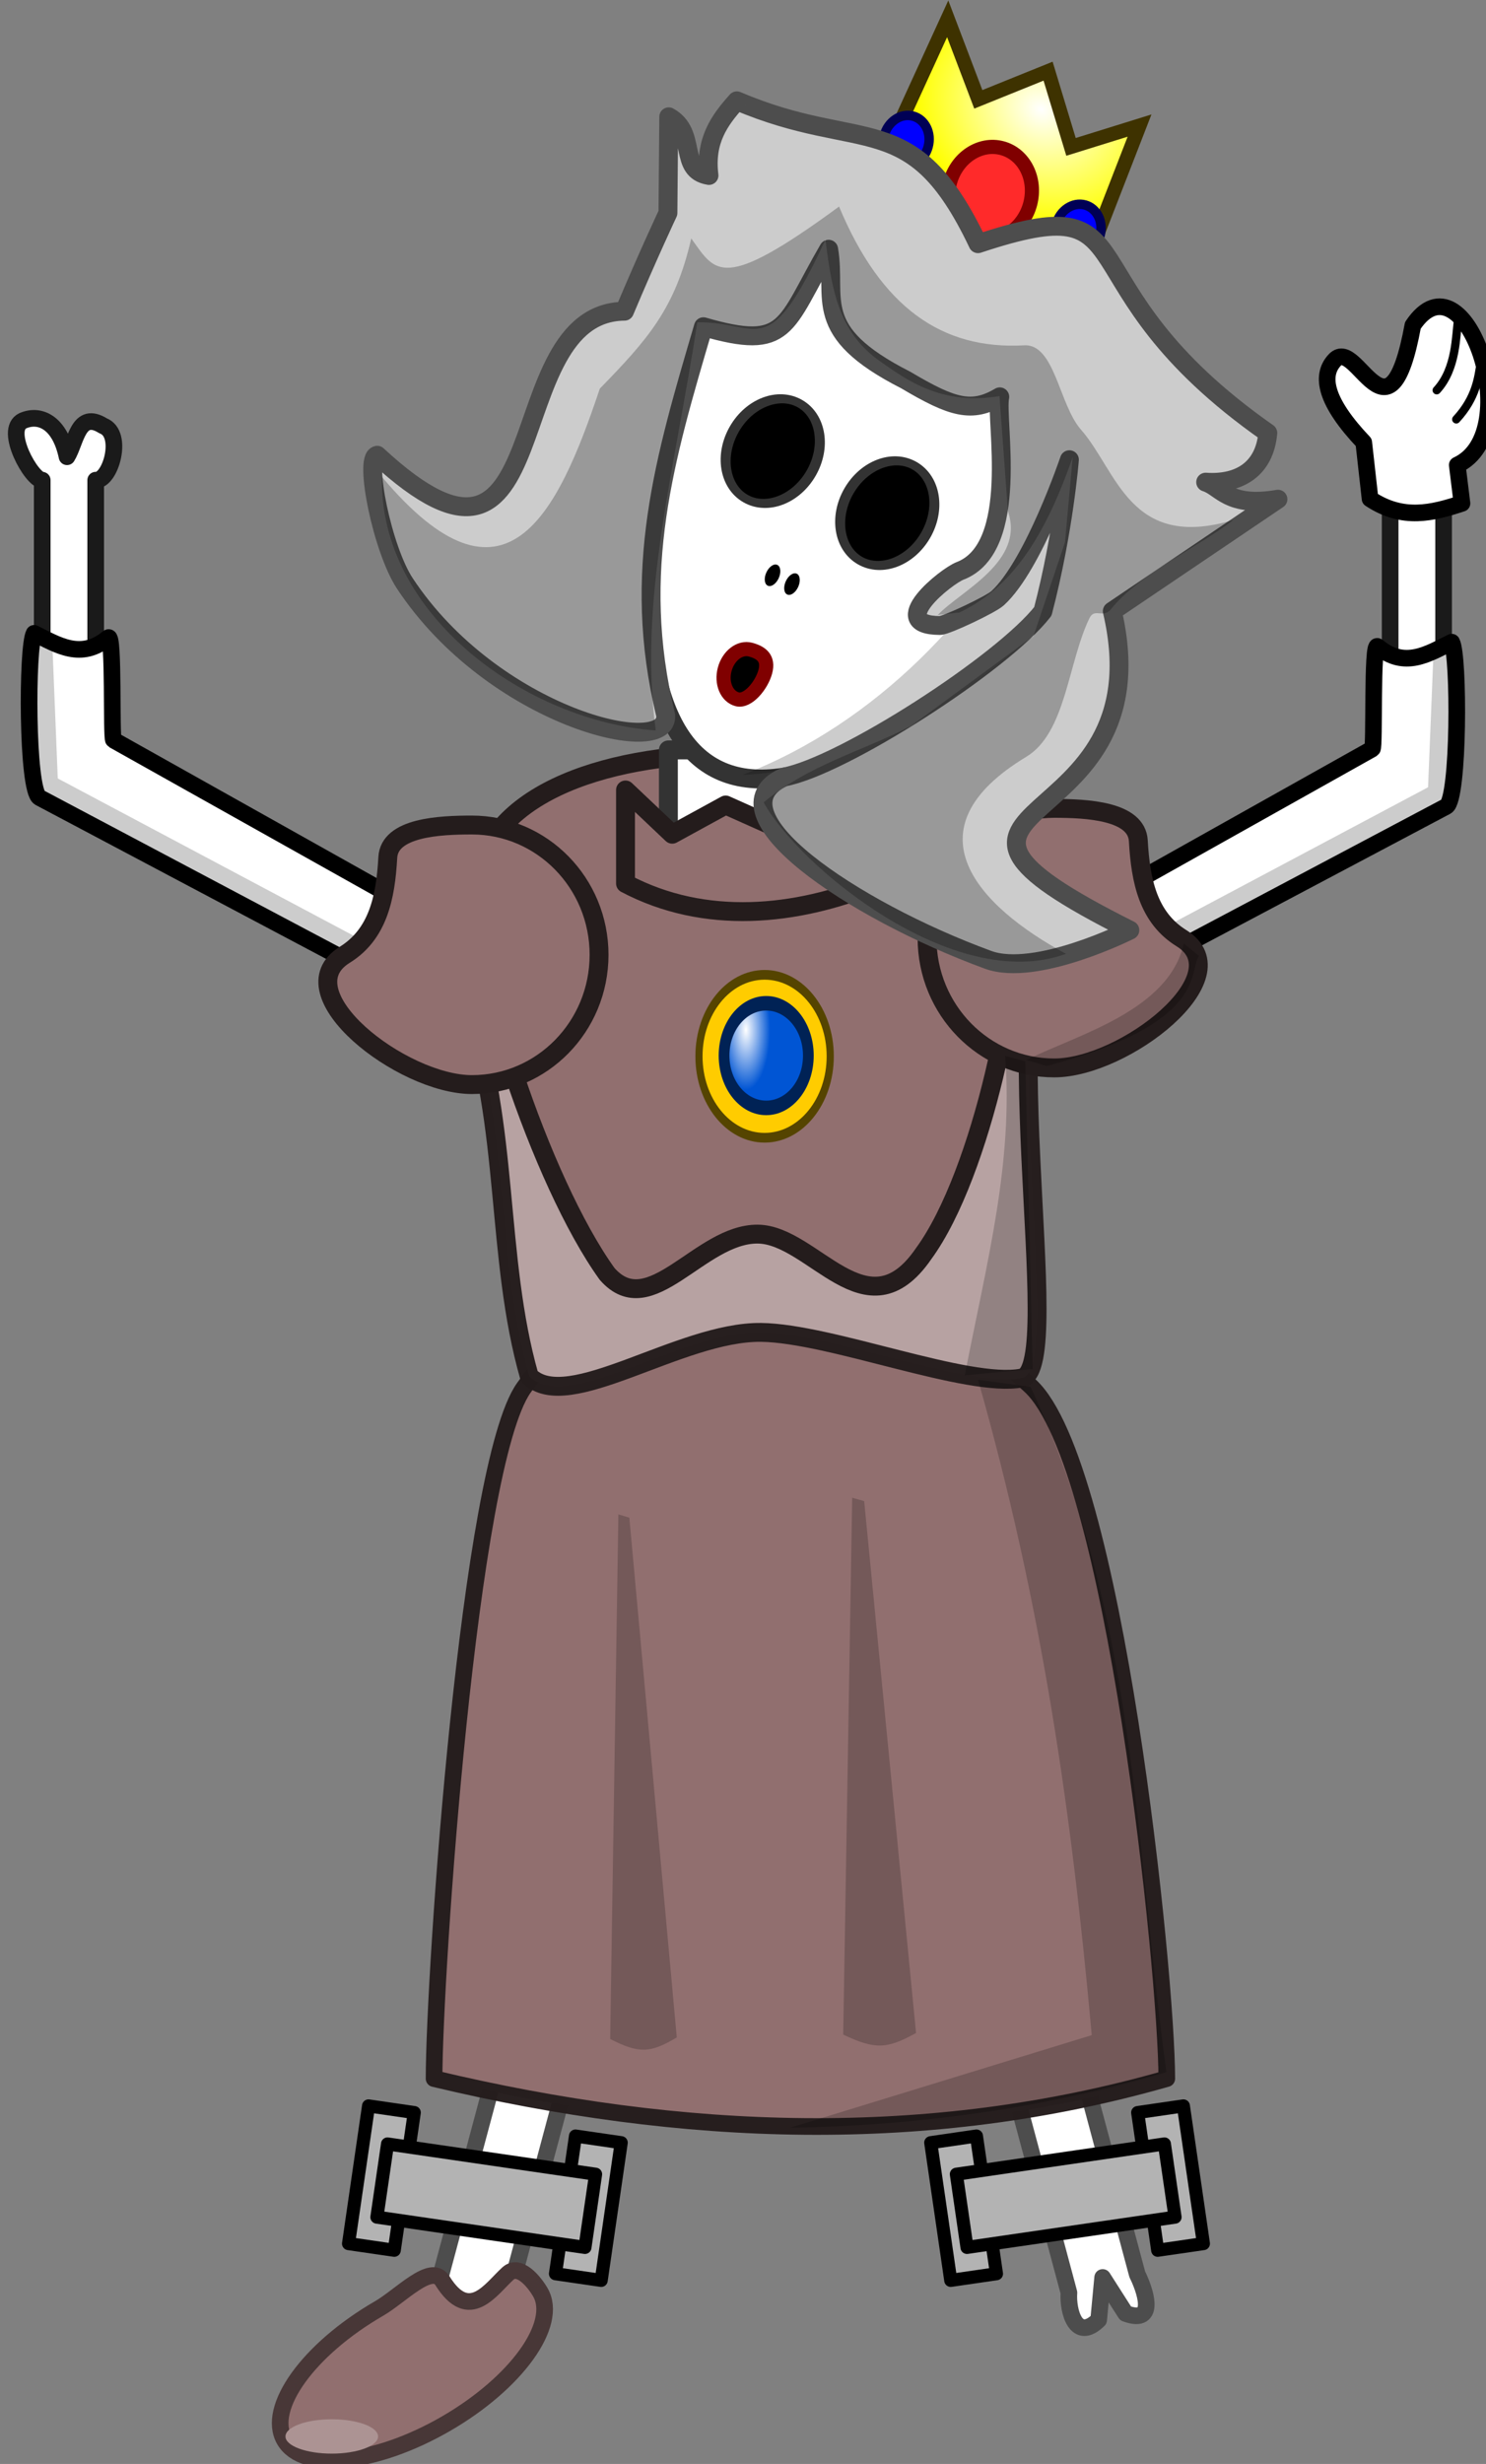 <?xml version="1.0" encoding="UTF-8" standalone="no"?>
<!-- Created with Inkscape (http://www.inkscape.org/) -->

<svg
   xmlns:dc="http://purl.org/dc/elements/1.1/"
   xmlns:cc="http://creativecommons.org/ns#"
   xmlns:rdf="http://www.w3.org/1999/02/22-rdf-syntax-ns#"
   xmlns:svg="http://www.w3.org/2000/svg"
   xmlns="http://www.w3.org/2000/svg"
   xmlns:xlink="http://www.w3.org/1999/xlink"
   xmlns:sodipodi="http://sodipodi.sourceforge.net/DTD/sodipodi-0.dtd"
   xmlns:inkscape="http://www.inkscape.org/namespaces/inkscape"
   width="47.314mm"
   height="78.407mm"
   viewBox="0 0 47.314 78.407"
   version="1.1"
   id="svg3349"
   inkscape:version="0.92.3 (2405546, 2018-03-11)"
   sodipodi:docname="zombie_peach.svg">
  <rect x="0" y="0" width="47.314" height="78.407" fill="#808080" stroke="none"/>
  <defs
     id="defs3343">
    <linearGradient
       id="linearGradient4157">
      <stop
         style="stop-color:#000000;stop-opacity:0"
         offset="0"
         id="stop4159" />
      <stop
         style="stop-color:#000000;stop-opacity:0.4"
         offset="1"
         id="stop4161" />
    </linearGradient>
    <radialGradient
       inkscape:collect="always"
       xlink:href="#linearGradient3985-2"
       id="radialGradient3469"
       gradientUnits="userSpaceOnUse"
       gradientTransform="matrix(1.247,-1.0900228e-7,9.2770126e-8,1.062,-132.587,-57.249)"
       cx="657.222"
       cy="94.337"
       fx="657.222"
       fy="94.337"
       r="12.587" />
    <linearGradient
       inkscape:collect="always"
       id="linearGradient3985-2">
      <stop
         style="stop-color:#ffffff;stop-opacity:1"
         offset="0"
         id="stop3987-6" />
      <stop
         style="stop-color:#ffff00;stop-opacity:1"
         offset="1"
         id="stop3989-8" />
    </linearGradient>
    <radialGradient
       inkscape:collect="always"
       xlink:href="#linearGradient4026"
       id="radialGradient12549"
       gradientUnits="userSpaceOnUse"
       gradientTransform="matrix(0.506,-1.6248226e-7,3.5494708e-7,0.925,315.479,11.26)"
       cx="636.699"
       cy="148.038"
       fx="636.699"
       fy="148.038"
       r="3.523" />
    <linearGradient
       inkscape:collect="always"
       id="linearGradient4026">
      <stop
         style="stop-color:#ffffff;stop-opacity:1"
         offset="0"
         id="stop4028" />
      <stop
         style="stop-color:#0055d4;stop-opacity:1"
         offset="1"
         id="stop4030" />
    </linearGradient>
  </defs>
  <sodipodi:namedview
     id="base"
     pagecolor="#ffffff"
     bordercolor="#666666"
     borderopacity="1.0"
     inkscape:pageopacity="0.0"
     inkscape:pageshadow="2"
     inkscape:zoom="1.979899"
     inkscape:cx="126.61067"
     inkscape:cy="204.95005"
     inkscape:document-units="mm"
     inkscape:current-layer="g3341"
     showgrid="false"
     fit-margin-top="0"
     fit-margin-left="0"
     fit-margin-right="0"
     fit-margin-bottom="0"
     inkscape:window-width="1920"
     inkscape:window-height="1172"
     inkscape:window-x="1600"
     inkscape:window-y="0"
     inkscape:window-maximized="1" />
  <g
     inkscape:label="Layer 1"
     inkscape:groupmode="layer"
     id="layer1"
     transform="translate(-90.226,-145.16)">
    <g
       transform="matrix(0.265,0,0,0.265,-69.357,135.391)"
       style="display:inline"
       id="g3341">
      <rect
         transform="rotate(15)"
         ry="2.509"
         y="75.412"
         x="713.096"
         height="59"
         width="8.5"
         id="rect7891"
         style="fill:#ffffff;fill-opacity:1;stroke:#4d4d4d;stroke-width:2;stroke-linecap:round;stroke-linejoin:round;stroke-miterlimit:4;stroke-dasharray:none;stroke-dashoffset:0;stroke-opacity:1" />
      <path
         inkscape:connector-curvature="0"
         sodipodi:nodetypes="cccccccccc"
         id="use7893"
         d="m 721.797,256.055 -3.364,0.901 c -1.342,0.36 -2.134,1.73 -1.774,3.073 l 13.972,52.143 c -0.159,2.207 0.837,5.955 3.573,3.274 l 0.481,-5.098 2.758,4.322 c 3.897,1.429 2.241,-3.018 1.399,-4.698 l -13.972,-52.143 c -0.36,-1.342 -1.73,-2.134 -3.073,-1.774 z"
         style="fill:#ffffff;fill-opacity:1;stroke:#4d4d4d;stroke-width:2;stroke-linecap:round;stroke-linejoin:round;stroke-miterlimit:4;stroke-dashoffset:0;stroke-opacity:1" />
      <path
         inkscape:connector-curvature="0"
         sodipodi:nodetypes="ccsssc"
         id="path7871"
         d="m 742.389,286.468 c -28.634,8.175 -58.069,7.144 -88.035,0 0,-12.439 4.154,-73.578 10.778,-82.94 6.321,-8.934 15.535,-14.897 27.406,-14.897 11.762,0 23.978,5.855 33.455,14.652 10.11,9.386 16.396,70.637 16.396,83.185"
         style="fill:#916f6f;fill-opacity:1;stroke:#241c1c;stroke-width:2;stroke-linecap:round;stroke-linejoin:round;stroke-miterlimit:4;stroke-dashoffset:0;stroke-opacity:0.973" />
      <rect
         transform="scale(-1,1)"
         ry="2.279"
         y="93.306"
         x="-775.649"
         height="38.282"
         width="6.423"
         id="rect3412"
         style="fill:#ffffff;fill-opacity:1;stroke:#1a1a1a;stroke-width:2;stroke-linecap:round;stroke-linejoin:round;stroke-miterlimit:4;stroke-dasharray:none;stroke-dashoffset:0;stroke-opacity:1" />
      <path
         inkscape:connector-curvature="0"
         style="fill:#ffffff;fill-opacity:1;stroke:#000000;stroke-width:2;stroke-linecap:round;stroke-linejoin:round;stroke-miterlimit:4;stroke-dashoffset:0;stroke-opacity:1"
         d="m 776.627,113.981 c -2.848,1.402 -5.651,3.248 -8.912,0.519 -0.702,-0.588 -0.326,12.117 -0.628,12.291 l -38.956,21.834 c -3.444,2.508 0.213,9.742 4.014,8.292 l 43.835,-23.216 c 1.541,-0.89 1.536,-18.178 0.647,-19.719 z"
         id="path3414"
         sodipodi:nodetypes="csccccc" />
      <g
         transform="matrix(-1.126,-0.324,0.324,-1.126,887.306,409.164)"
         id="g3416">
        <path
           inkscape:connector-curvature="0"
           style="fill:#ffffff;fill-opacity:1;fill-rule:evenodd;stroke:#000000;stroke-width:1.706;stroke-linecap:round;stroke-linejoin:round;stroke-opacity:1"
           d="m 163.369,229.95 1.552,3.641 c -6.016,5.221 5.427,21.54 8.331,12.49 -1.313,-13.354 5.205,-2.686 6.714,-5.616 1.026,-1.992 -0.308,-4.428 -5.19,-7.296 l -2.221,-5.38 c -3.86,-1.218 -6.562,0.376 -9.185,2.161 z"
           id="path3418"
           sodipodi:nodetypes="cccsccc" />
        <path
           inkscape:connector-curvature="0"
           style="fill:none;stroke:#000000;stroke-width:0.853px;stroke-linecap:round;stroke-linejoin:round;stroke-opacity:1"
           d="m 168.938,247.875 c -0.179,-1.516 -1.238,-4.782 0.125,-7.5"
           id="path3420"
           sodipodi:nodetypes="cc" />
        <path
           inkscape:connector-curvature="0"
           sodipodi:nodetypes="cc"
           id="path3422"
           d="m 165.5,244.312 c -0.179,-1.516 -0.551,-3.532 0.812,-6.25"
           style="fill:none;stroke:#000000;stroke-width:0.853px;stroke-linecap:round;stroke-linejoin:round;stroke-opacity:1" />
      </g>
      <path
         inkscape:connector-curvature="0"
         style="opacity:0.2;fill:#000000;stroke:none"
         d="m 774.424,115.504 -0.642,15.896 -38.375,20.392 1.927,1.606 38.697,-18.947 0.803,-19.75 z"
         id="path3424" />
      <path
         inkscape:connector-curvature="0"
         style="fill:#b7a2a2;fill-opacity:1;stroke:#241c1c;stroke-width:2.268;stroke-linecap:round;stroke-linejoin:round;stroke-miterlimit:4;stroke-dashoffset:0;stroke-opacity:0.973"
         d="m 730.071,142.769 c -9.576,10.125 0.574,58.435 -5.12,59.575 -6.497,1.225 -22.938,-5.387 -31.321,-5.483 -9.737,-0.111 -23.217,9.866 -27.841,5.261 -4.07,-14.279 -2.334,-30.134 -7.503,-44.603 l 71.784,-14.75 z"
         id="path7869"
         sodipodi:nodetypes="ccscccc" />
      <path
         inkscape:connector-curvature="0"
         sodipodi:nodetypes="ccscssc"
         id="path4261-1"
         d="m 723.92,146.519 c 1.13,7.222 -3.66,31.192 -10.74,40.878 -6.843,9.984 -13.258,-2.282 -19.936,-2.339 -6.965,-0.06 -12.917,10.688 -18.097,4.784 -8.029,-11.153 -16.526,-37.184 -15.709,-46.573 0.915,-10.523 14.427,-15.876 30.991,-15.876 16.564,0 33.491,8.563 33.491,19.126 z"
         style="fill:#916f6f;fill-opacity:1;stroke:#241c1c;stroke-width:2.268;stroke-linecap:round;stroke-linejoin:round;stroke-miterlimit:4;stroke-dashoffset:0;stroke-opacity:1" />
      <path
         inkscape:connector-curvature="0"
         sodipodi:nodetypes="ccccc"
         id="rect4263-6"
         d="m 682.506,126.914 h 19.247 v 11.228 c -5.979,3.712 -12.206,5.316 -19.247,0 z"
         style="fill:#ffffff;fill-opacity:1;stroke:#333333;stroke-width:2.268;stroke-linecap:round;stroke-linejoin:round;stroke-miterlimit:4;stroke-dashoffset:0;stroke-opacity:1" />
      <path
         inkscape:connector-curvature="0"
         sodipodi:nodetypes="cccccccc"
         id="rect4266-3"
         d="m 677.356,131.726 5.614,5.313 6.416,-3.509 8.521,3.809 9.586,-5.614 v 11.228 c -9.667,3.933 -20.592,5.045 -30.137,0 z"
         style="fill:#916f6f;fill-opacity:1;stroke:#241c1c;stroke-width:2.268;stroke-linecap:round;stroke-linejoin:round;stroke-miterlimit:4;stroke-dashoffset:0;stroke-opacity:1" />
      <use
         height="352"
         width="799.998"
         transform="matrix(-1,0,0,1,1387.764,-2)"
         id="use7889"
         xlink:href="#path7858"
         y="0"
         x="0" />
      <g
         transform="rotate(30,694.003,121.724)"
         id="g3452">
        <path
           inkscape:connector-curvature="0"
           style="fill:#ffffff;fill-opacity:1;stroke:#333333;stroke-width:2.268;stroke-linecap:round;stroke-linejoin:round;stroke-miterlimit:4;stroke-dashoffset:0;stroke-opacity:1"
           d="m 718,94.894 c -15.755,48.624 -35.337,47.342 -52.459,1.543 -3.031,-23.425 8.095,-36.154 22.703,-36.154 14.608,0 29.756,10.991 29.756,34.611 z"
           id="path3937-1"
           sodipodi:nodetypes="ccsc" />
        <path
           inkscape:connector-curvature="0"
           style="opacity:0.2;fill:#000000;stroke:none"
           d="m 709.986,84.915 4.82,0.567 c 5.339,12.95 -4.475,35.495 -18.955,44.632 11.004,-13.603 14.867,-31.455 14.135,-45.199 z"
           id="path3996-8"
           sodipodi:nodetypes="cccc" />
        <g
           id="g15906">
          <path
             inkscape:connector-curvature="0"
             sodipodi:nodetypes="cccccccc"
             id="path3977-8"
             d="m 671.809,39.157 2.348,24.89 27.793,-0.837 -3.768,-24.475 -5.851,6.334 -6.932,-6.498 -5.568,7.124 z"
             style="fill:url(#radialGradient3469);stroke:#3e3200;stroke-width:1.701;stroke-linecap:butt;stroke-linejoin:miter;stroke-opacity:1" />
          <ellipse
             ry="4.5"
             rx="4"
             cy="105.125"
             cx="657.25"
             transform="matrix(1.204,-0.323,0.323,1.205,-138.588,140.38)"
             id="path3979-7"
             style="fill:#ff2a2a;fill-opacity:1;stroke:#800000;stroke-width:1.364;stroke-linecap:round;stroke-linejoin:round;stroke-miterlimit:4;stroke-dasharray:none;stroke-dashoffset:0;stroke-opacity:1" />
          <ellipse
             ry="4.5"
             rx="4"
             cy="105.125"
             cx="657.25"
             style="fill:#0000ff;fill-opacity:1;stroke:#000055;stroke-width:1.657;stroke-linecap:round;stroke-linejoin:round;stroke-miterlimit:4;stroke-dasharray:none;stroke-dashoffset:0;stroke-opacity:1"
             id="path3981-1"
             transform="matrix(0.657,-0.178,0.176,0.666,247.738,100.246)" />
          <use
             height="352"
             width="799.998"
             transform="translate(-23.223,1.091)"
             id="use3983-0"
             xlink:href="#path3981-1"
             y="0"
             x="0" />
        </g>
        <ellipse
           ry="5.038"
           rx="3.359"
           cy="140.133"
           cx="653.367"
           style="fill:#000000;fill-opacity:1;stroke:#333333;stroke-width:0.789;stroke-linecap:square;stroke-linejoin:round;stroke-miterlimit:4;stroke-dasharray:none;stroke-dashoffset:0;stroke-opacity:1"
           id="path3942-4"
           transform="matrix(1.584,0,0,1.304,-355.371,-88.109)" />
        <path
           inkscape:connector-curvature="0"
           style="fill:#000000;fill-opacity:1;stroke:#800000;stroke-width:1.701;stroke-linecap:square;stroke-linejoin:round;stroke-miterlimit:4;stroke-dashoffset:0;stroke-opacity:1"
           d="m 692.032,118.017 c 0.441,1.646 6.6e-4,4.211 -1.269,4.552 -1.27,0.34 -2.657,-0.719 -3.099,-2.365 -0.441,-1.646 0.231,-3.257 1.501,-3.597 1.27,-0.34 2.426,-0.236 2.867,1.411 z"
           id="path3960-4"
           sodipodi:nodetypes="csssc" />
        <ellipse
           ry="5.038"
           rx="3.359"
           cy="140.133"
           cx="653.367"
           transform="matrix(1.584,0,0,1.304,-339.731,-88.535)"
           id="path6633"
           style="fill:#000000;fill-opacity:1;stroke:#333333;stroke-width:0.789;stroke-linecap:square;stroke-linejoin:round;stroke-miterlimit:4;stroke-dasharray:none;stroke-dashoffset:0;stroke-opacity:1" />
        <g
           id="g15916">
          <path
             inkscape:connector-curvature="0"
             sodipodi:nodetypes="cccccccscccssscccccscccccc"
             id="path3940-0"
             d="m 654.797,60.352 c 16.35,-1.971 18.451,-10.12 33.668,0.372 15.001,-16.847 10.115,-0.476 41.52,2.274 1.824,3.933 0.15,7.061 -3.512,8.847 1.874,-0.444 3.878,1.328 8.543,-2.569 l -10.514,21.595 c 19.862,21.143 -15.491,34.299 20.981,32.12 0,0 -6.923,10.547 -12.973,11.6 -17.2,2.993 -38.004,1.455 -32.212,-6.75 5.469,-4.677 15.929,-25.035 16.992,-32.773 -2.647,-9.642 -6.343,-17.369 -6.343,-17.369 0,0 2.633,13.117 0.842,18.726 -0.333,1.043 -3.684,5.905 -4.369,6.295 -5.747,3.282 -2.297,-5.511 -1.178,-6.889 4.937,-6.085 -5.469,-17.865 -6.316,-20.488 -1.915,3.395 -4.258,3.975 -10.8,3.899 -12.964,0.694 -11.999,-4.314 -15.87,-8.969 -0.022,10.735 1.934,13.033 -8.376,15.583 3.872,15.978 7.079,29.755 19.397,42.66 3.081,4.429 -17.848,10.557 -35.048,1.973 -4.404,-2.198 -11.797,-10.59 -10.578,-11.673 29.675,6.755 3.686,-21.928 17.084,-29.834 -0.92,-7.306 -1.378,-12.826 -1.378,-12.826 l -5.689,-10.049 c 3.99,-0.068 4.141,5.04 7.707,3.681 -2.538,-3.348 -2.228,-6.37 -1.578,-9.435 z"
             style="fill:#cccccc;stroke:#4d4d4d;stroke-width:2.268;stroke-linecap:square;stroke-linejoin:round;stroke-opacity:1" />
          <path
             inkscape:connector-curvature="0"
             sodipodi:nodetypes="ccccsccccccccccssscsscccccc"
             id="path3994-8"
             d="m 640.449,120.783 c 7.97,14.617 29.86,16.69 43.708,9.921 -9.701,-12.641 -13.491,-27.769 -20.174,-44.938 6.396,-3.884 9.857,0.284 8.364,-16.303 4.048,5.36 7.176,8.878 13.117,9.386 3.602,0.308 8.949,0.953 14.386,-3.573 l 7.797,11.483 c 4.841,4.203 -0.163,11.136 -1.075,14.995 l 2.098,-1.563 c 3.996,-5.738 4.349,-13.119 2.456,-22.975 l 4.318,9.33 2.358,11.653 -7.336,16.685 c -3.586,5.605 -8.354,10.226 -10.759,16.816 7.331,4.478 31.308,8.606 40.546,-2.41 -11.984,0.333 -24.135,-3.288 -15.957,-18.104 2.693,-4.879 -1.325,-12.293 -1.75,-18.22 -0.102,-1.416 1.472,-0.742 1.701,-2.235 0.842,-5.5 5.587,-12.092 7.358,-16.589 -8.916,9.427 -15.015,1.842 -21.265,-0.268 -3.792,-1.28 -7.887,-7.37 -10.966,-5.355 -8.287,5.422 -17.159,4.654 -27.595,-3.308 -7.048,16.02 -8.857,14.27 -13.468,12.192 2.551,8.274 1.528,13.135 -0.495,21.114 3.203,15.734 4.193,30.076 -17.368,22.267 h 5e-5 z"
             style="opacity:0.25;fill:#000000;stroke:none" />
        </g>
        <ellipse
           ry="0.84"
           rx="0.663"
           cy="174.649"
           cx="676.127"
           style="fill:#000000;fill-opacity:1;stroke:none"
           id="path6665"
           transform="matrix(1.227,-0.122,0.161,1.627,-170.73,-94.114)" />
        <use
           x="0"
           y="0"
           xlink:href="#path6665"
           id="use6667"
           transform="translate(2.551,-0.253)"
           width="799.998"
           height="352" />
      </g>
      <path
         inkscape:connector-curvature="0"
         sodipodi:nodetypes="cccccccccc"
         id="rect7877"
         d="m 604.957,87.384 c 2.028,-0.874 4.432,0.194 5.298,4.329 1.098,-1.783 1.309,-5.611 4.345,-3.71 2.501,0.953 0.899,6.646 -0.903,6.521 v 33.725 c 0,1.262 -1.016,2.279 -2.279,2.279 h -1.865 c -1.262,0 -2.279,-1.016 -2.279,-2.279 V 94.524 c -1.268,0.006 -4.666,-6.054 -2.317,-7.14 z"
         style="fill:#ffffff;fill-opacity:1;stroke:#1a1a1a;stroke-width:2;stroke-linecap:round;stroke-linejoin:round;stroke-miterlimit:4;stroke-dashoffset:0;stroke-opacity:1" />
      <path
         inkscape:connector-curvature="0"
         sodipodi:nodetypes="csccccc"
         id="rect7874"
         d="m 606.297,112.92 c 2.848,1.402 5.651,3.248 8.912,0.519 0.702,-0.588 0.326,12.117 0.628,12.291 l 38.956,21.834 c 3.444,2.508 -0.213,9.742 -4.014,8.292 l -43.835,-23.216 c -1.541,-0.89 -1.536,-18.178 -0.647,-19.719 z"
         style="fill:#ffffff;fill-opacity:1;stroke:#000000;stroke-width:2;stroke-linecap:round;stroke-linejoin:round;stroke-miterlimit:4;stroke-dashoffset:0;stroke-opacity:1" />
      <path
         inkscape:connector-curvature="0"
         id="path7933"
         d="m 608.499,114.443 0.642,15.896 38.375,20.392 -1.927,1.606 -38.697,-18.947 -0.803,-19.75 z"
         style="opacity:0.2;fill:#000000;stroke:none" />
      <path
         inkscape:connector-curvature="0"
         sodipodi:nodetypes="cssssc"
         id="path7858"
         d="m 674.177,151.519 c 0,8.608 -6.841,15.585 -15.279,15.585 -8.438,0 -22.598,-11.055 -15.279,-15.585 3.999,-2.475 4.908,-6.883 5.175,-11.691 0.201,-3.618 6.23,-3.894 10.104,-3.894 8.438,0 15.279,6.978 15.279,15.585 z"
         style="fill:#916f6f;fill-opacity:1;stroke:#241c1c;stroke-width:2.268;stroke-linecap:round;stroke-linejoin:round;stroke-miterlimit:4;stroke-dashoffset:0;stroke-opacity:1" />
      <g
         transform="matrix(0.806,0,0,1,152.887,9.5)"
         id="g7949">
        <ellipse
           ry="2.828"
           rx="3.094"
           cy="149.591"
           cx="639.136"
           style="fill:#ffcc00;fill-opacity:1;stroke:#554400;stroke-width:0.337;stroke-linecap:round;stroke-linejoin:round;stroke-miterlimit:4;stroke-dasharray:none;stroke-dashoffset:0;stroke-opacity:1"
           id="path7945"
           transform="matrix(3.162,0,0,3.459,-1349.508,-363.229)" />
        <ellipse
           ry="2.828"
           rx="3.094"
           cy="149.591"
           cx="639.136"
           transform="matrix(2.031,0,0,2.221,-626.408,-178.12)"
           id="path7582"
           style="fill:url(#radialGradient12549);fill-opacity:1;stroke:#002255;stroke-width:0.787;stroke-linecap:round;stroke-linejoin:round;stroke-miterlimit:4;stroke-dasharray:none;stroke-dashoffset:0;stroke-opacity:1" />
      </g>
      <g
         transform="translate(22,8)"
         id="g7900">
        <path
           inkscape:connector-curvature="0"
           transform="rotate(-30,640.165,333.209)"
           style="fill:#916f6f;fill-opacity:1;stroke:#483737;stroke-width:2;stroke-linecap:round;stroke-linejoin:round;stroke-miterlimit:4;stroke-dashoffset:0;stroke-opacity:1"
           d="m 659,310.5 c 0,4.418 -7.947,8 -17.75,8 -9.803,0 -17.75,-3.582 -17.75,-8 0,-4.418 7.947,-8 17.75,-8 2.981,0 8.169,-1.617 8.256,0.916 0.211,6.105 4.556,3.763 7.25,3.188 C 658.552,306.22 659,309.086 659,310.5"
           id="path7895"
           sodipodi:nodetypes="csssssc" />
        <ellipse
           ry="2.062"
           rx="5.562"
           cy="321.438"
           cx="620.062"
           style="fill:#ac9393;fill-opacity:1;stroke:none"
           id="path7898" />
      </g>
      <path
         inkscape:connector-curvature="0"
         sodipodi:nodetypes="cccccc"
         id="path7935"
         d="m 726.021,203.406 -6.31,-0.853 c 7.761,27.288 11.279,52.278 13.663,78.696 -12.081,3.706 -24.161,7.412 -36.242,11.119 14.956,-0.233 30.265,-2.247 45.22,-6.679 -3.779,-27.428 -3.687,-55.335 -16.332,-82.283 z"
         style="opacity:0.2;fill:#000000;stroke:none" />
      <path
         inkscape:connector-curvature="0"
         sodipodi:nodetypes="ccccc"
         id="path7937"
         d="m 718.118,202.013 c 2.716,-13.911 5.814,-25.425 4.855,-38.35 l 2.421,0.645 0.884,36.946 z"
         style="opacity:0.2;fill:#000000;stroke:none" />
      <path
         inkscape:connector-curvature="0"
         sodipodi:nodetypes="ccccc"
         id="path7939"
         d="m 744.437,150.156 c -1.804,8.105 -12.818,10.947 -18.931,14.005 l 2.462,0.713 c 19.45,-5.152 16.988,-11.324 18.281,-13.219 z"
         style="opacity:0.2;fill:#000000;stroke:none" />
      <g
         transform="matrix(0.777,0.113,-0.113,0.777,214.547,153.29)"
         id="g7979">
        <rect
           transform="rotate(-90)"
           style="fill:#b3b3b3;fill-opacity:1;stroke:#000000;stroke-width:2;stroke-linecap:round;stroke-linejoin:round;stroke-miterlimit:4;stroke-dasharray:none;stroke-dashoffset:0;stroke-opacity:1"
           id="rect7981"
           width="21.283"
           height="7.071"
           x="-114.094"
           y="569.398" />
        <rect
           y="601.398"
           x="-114.094"
           height="7.071"
           width="21.283"
           id="rect7983"
           style="fill:#b3b3b3;fill-opacity:1;stroke:#000000;stroke-width:2;stroke-linecap:round;stroke-linejoin:round;stroke-miterlimit:4;stroke-dasharray:none;stroke-dashoffset:0;stroke-opacity:1"
           transform="rotate(-90)" />
        <rect
           y="98.149"
           x="573.11"
           height="11.314"
           width="32.173"
           id="rect7985"
           style="fill:#b3b3b3;fill-opacity:1;stroke:#000000;stroke-width:2;stroke-linecap:round;stroke-linejoin:round;stroke-miterlimit:4;stroke-dasharray:none;stroke-dashoffset:0;stroke-opacity:1" />
      </g>
      <use
         height="352"
         width="799.998"
         transform="matrix(-1,0,0,1,1390.867,0)"
         id="use7987"
         xlink:href="#g7979"
         y="0"
         x="0" />
      <path
         inkscape:connector-curvature="0"
         sodipodi:nodetypes="ccccc"
         id="path4999"
         d="m 676.499,218.717 -0.986,62.994 c 3.486,1.777 4.82,1.704 8.002,-0.188 l -5.699,-62.412 z"
         style="opacity:0.2;fill:#000000;stroke:none" />
      <path
         inkscape:connector-curvature="0"
         style="opacity:0.2;fill:#000000;stroke:none"
         d="m 704.591,216.717 -1.079,64.464 c 3.813,1.818 5.272,1.744 8.752,-0.193 l -6.233,-63.869 z"
         id="path5001"
         sodipodi:nodetypes="ccccc" />
    </g>
  </g>
</svg>
